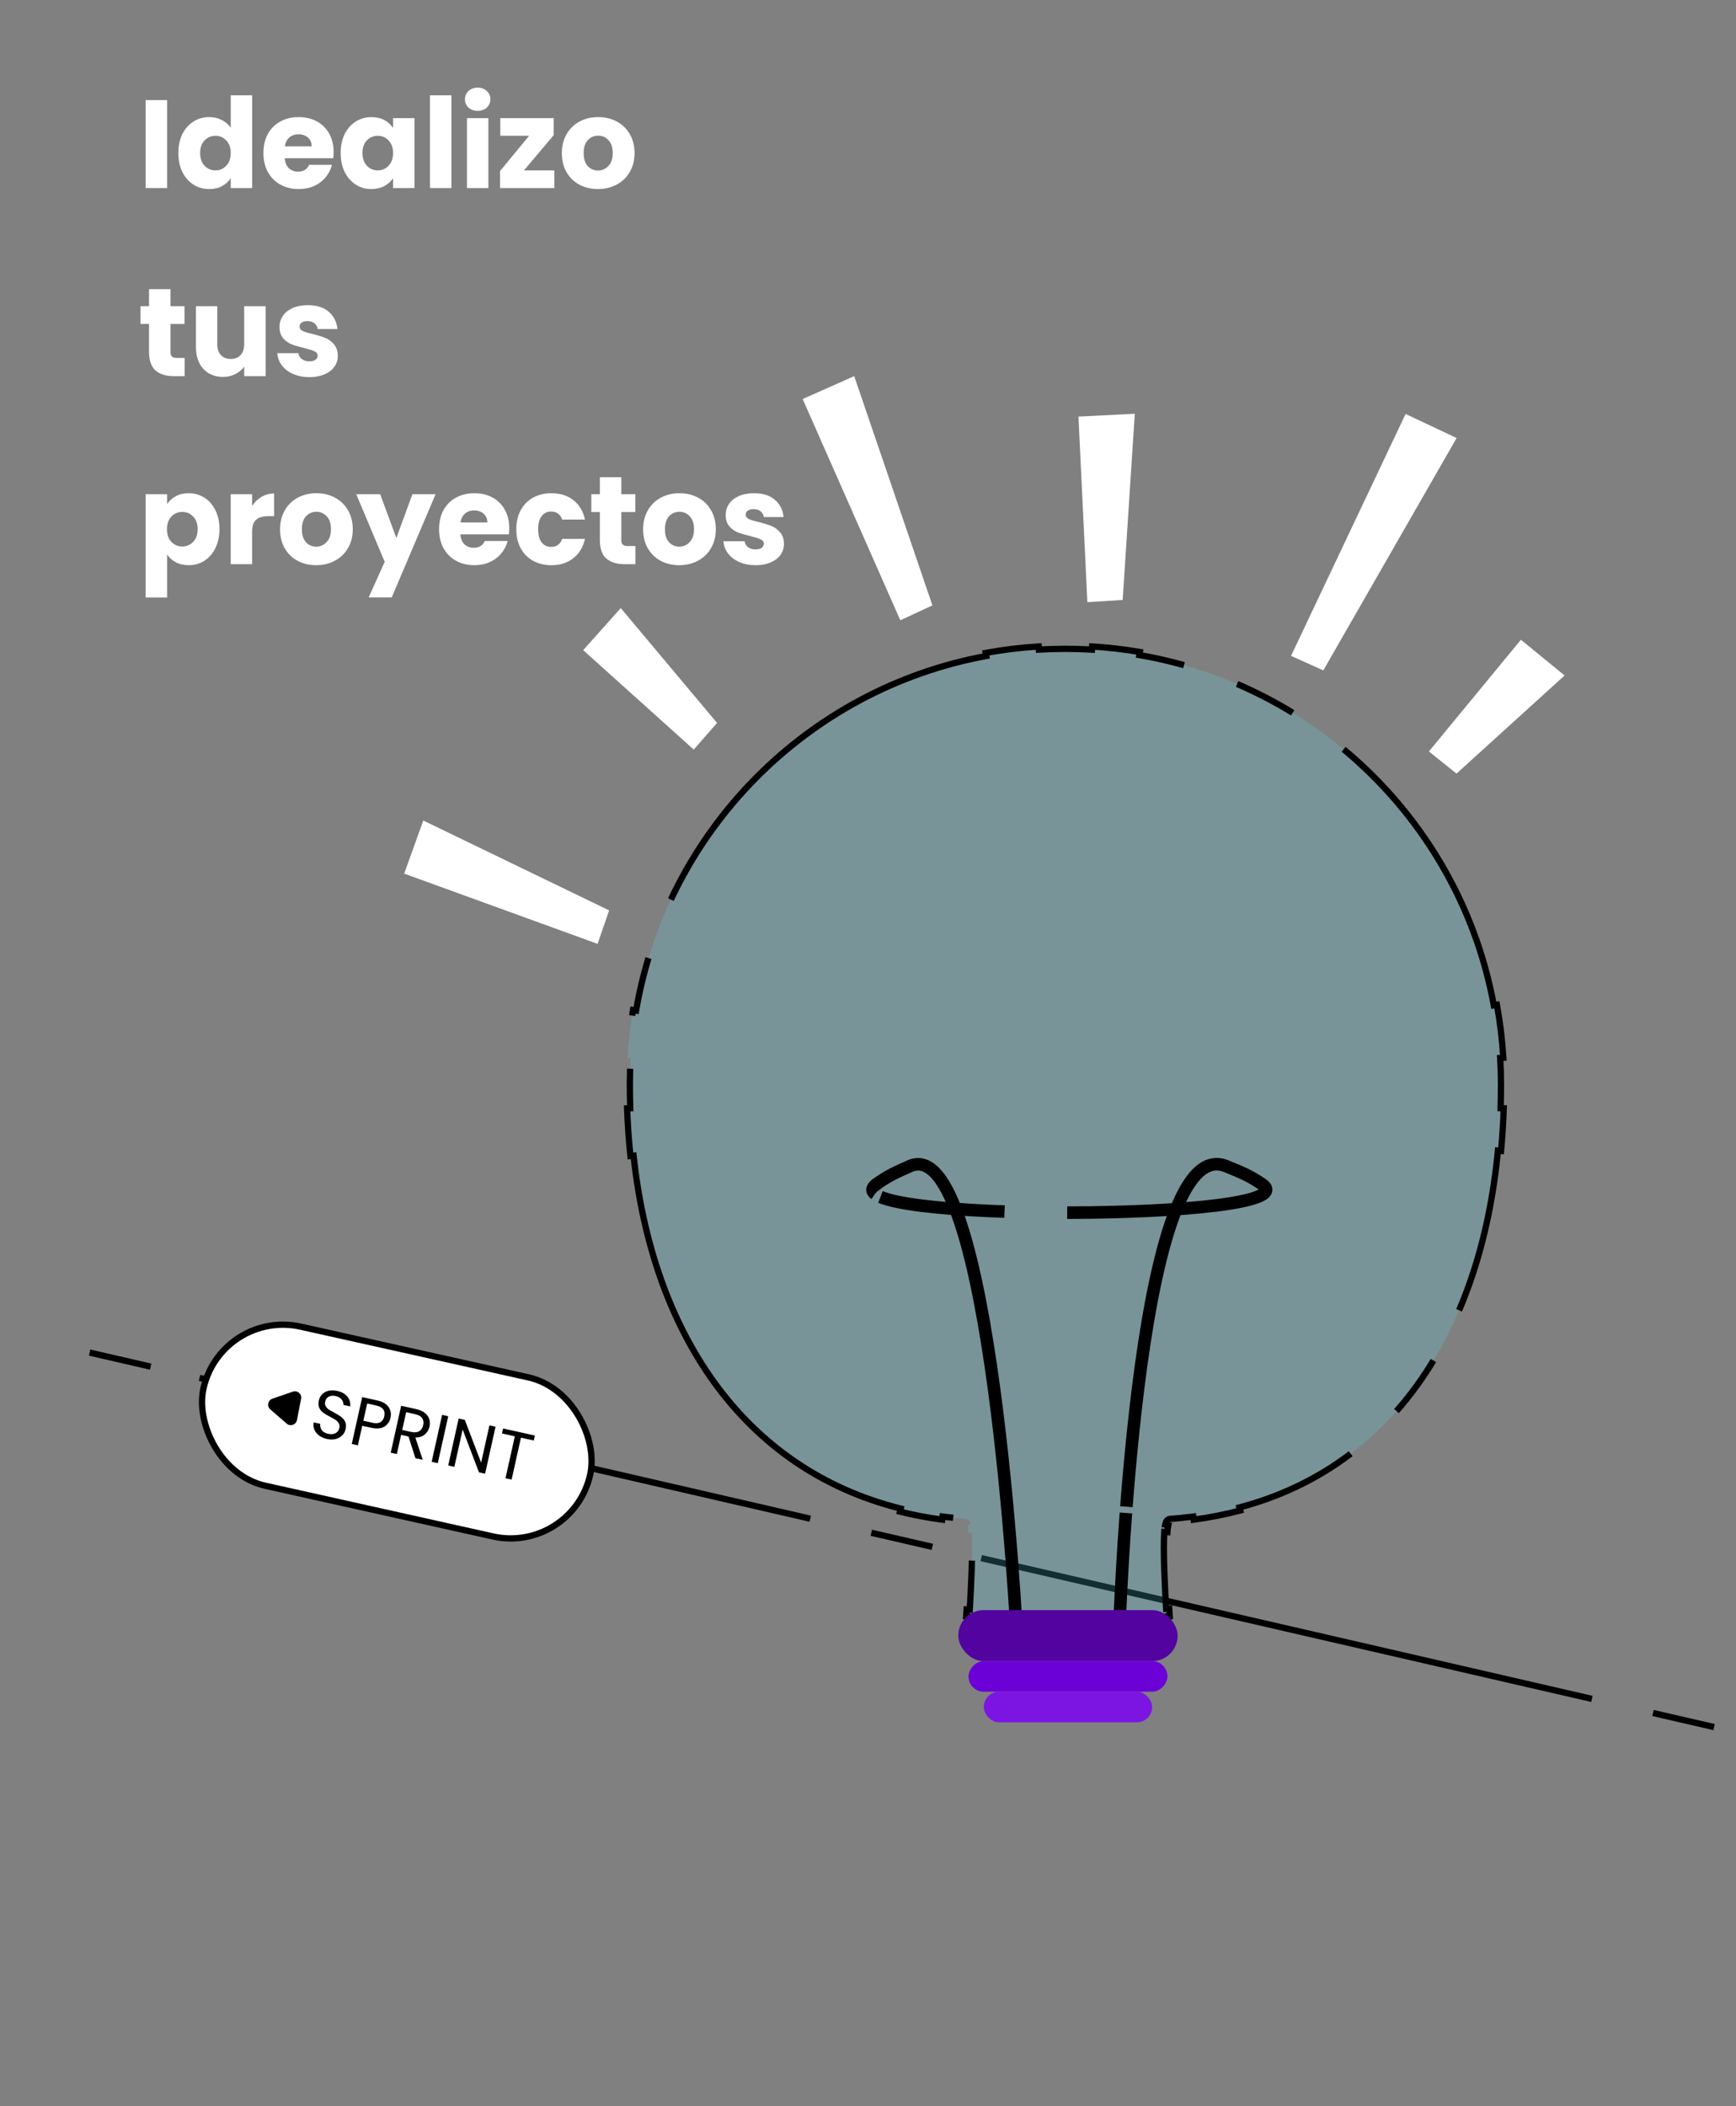 <svg width="277" height="336" viewBox="0 0 277 336" fill="none" xmlns="http://www.w3.org/2000/svg">
<rect x="0" y="0" width="277" height="336" fill="#808080" stroke="none"/>
<g clip-path="url(#clip0_259_693)">
<path d="M273.5 275.5L11 215" stroke="black" stroke-dasharray="10 10 100 8"/>
<path d="M154.662 257.936C154.664 257.913 154.665 257.889 154.667 257.865L154.168 257.833C154.186 257.55 154.21 257.178 154.236 256.737L154.735 256.767C154.916 253.779 155.244 247.545 155.045 244.492L154.546 244.524C154.514 244.022 154.466 243.608 154.402 243.312L154.89 243.205C154.852 243.03 154.8 242.854 154.724 242.708C154.661 242.59 154.496 242.329 154.165 242.304C152.888 242.209 151.633 242.079 150.402 241.915L150.336 242.411C148.012 242.102 145.768 241.675 143.606 241.134L143.727 240.649C118.269 234.29 104.077 212.153 101.094 184.351L100.597 184.404C100.33 181.914 100.152 179.379 100.065 176.808L100.564 176.791C100.521 175.536 100.5 174.272 100.5 173C100.5 171.579 100.543 170.167 100.627 168.767L100.128 168.737C100.283 166.158 100.577 163.615 101.004 161.118L101.497 161.203C106.396 132.551 128.835 109.883 157.369 104.645L157.279 104.153C160.045 103.645 162.868 103.3 165.737 103.128L165.767 103.627C167.167 103.543 168.579 103.5 170 103.5C171.421 103.5 172.833 103.543 174.233 103.627L174.263 103.128C176.842 103.283 179.385 103.577 181.881 104.004L181.797 104.497C210.449 109.396 233.117 131.835 238.355 160.369L238.847 160.279C239.355 163.045 239.7 165.868 239.872 168.737L239.373 168.767C239.457 170.167 239.5 171.579 239.5 173C239.5 174.266 239.48 175.524 239.439 176.774L239.939 176.79C239.864 179.09 239.721 181.36 239.508 183.596L239.01 183.549C236.355 211.475 222.889 233.816 197.766 240.468L197.894 240.951C195.52 241.58 193.042 242.07 190.46 242.413L190.394 241.917C189.17 242.08 187.921 242.209 186.649 242.304C186.318 242.329 186.152 242.59 186.09 242.708C186.013 242.854 185.962 243.03 185.924 243.205L186.412 243.312C186.353 243.584 186.308 243.955 186.276 244.404L185.777 244.368C185.564 247.335 185.887 253.57 186.071 256.642L186.57 256.612C186.6 257.108 186.626 257.524 186.646 257.833L186.147 257.865C186.149 257.889 186.15 257.913 186.152 257.936H185.424V258.436H183.153V257.936H157.914V258.436H155.39V257.936H154.662Z" fill="#5AE8FF" fill-opacity="0.2" stroke="black" stroke-dasharray="10 10 100 9"/>
<path d="M178.546 261.314C178.546 261.314 180.988 180.083 195.639 186.023C197.945 186.958 199.277 187.477 201.337 188.872C210.156 194.84 131.235 195.084 139.883 188.872C141.789 187.503 143.032 186.982 145.174 186.023C158.197 180.191 162.267 261.314 162.267 261.314" stroke="black" stroke-width="2" stroke-dasharray="20 1 100 10"/>
<rect x="152.906" y="256.841" width="35" height="8.14" rx="4.07" fill="#5203A0"/>
<rect width="31.744" height="4.884" rx="2.442" transform="matrix(1 0 0 -1 154.535 269.859)" fill="#6B00D7"/>
<rect x="156.977" y="269.859" width="26.86" height="4.884" rx="2.442" fill="#7C15E2"/>
<path d="M26.66 15.96V30H23.24V15.96H26.66ZM28.458 24.4C28.458 23.253 28.672 22.247 29.098 21.38C29.538 20.513 30.132 19.847 30.878 19.38C31.625 18.913 32.458 18.68 33.378 18.68C34.112 18.68 34.778 18.833 35.378 19.14C35.992 19.447 36.472 19.86 36.818 20.38V15.2H40.238V30H36.818V28.4C36.498 28.933 36.038 29.36 35.438 29.68C34.852 30 34.165 30.16 33.378 30.16C32.458 30.16 31.625 29.927 30.878 29.46C30.132 28.98 29.538 28.307 29.098 27.44C28.672 26.56 28.458 25.547 28.458 24.4ZM36.818 24.42C36.818 23.567 36.578 22.893 36.098 22.4C35.632 21.907 35.058 21.66 34.378 21.66C33.698 21.66 33.118 21.907 32.638 22.4C32.172 22.88 31.938 23.547 31.938 24.4C31.938 25.253 32.172 25.933 32.638 26.44C33.118 26.933 33.698 27.18 34.378 27.18C35.058 27.18 35.632 26.933 36.098 26.44C36.578 25.947 36.818 25.273 36.818 24.42ZM53.233 24.24C53.233 24.56 53.213 24.893 53.173 25.24H45.433C45.486 25.933 45.706 26.467 46.093 26.84C46.493 27.2 46.979 27.38 47.553 27.38C48.406 27.38 48.999 27.02 49.333 26.3H52.973C52.786 27.033 52.446 27.693 51.953 28.28C51.473 28.867 50.866 29.327 50.133 29.66C49.399 29.993 48.579 30.16 47.673 30.16C46.579 30.16 45.606 29.927 44.753 29.46C43.899 28.993 43.233 28.327 42.753 27.46C42.273 26.593 42.033 25.58 42.033 24.42C42.033 23.26 42.266 22.247 42.733 21.38C43.213 20.513 43.879 19.847 44.733 19.38C45.586 18.913 46.566 18.68 47.673 18.68C48.753 18.68 49.713 18.907 50.553 19.36C51.393 19.813 52.046 20.46 52.513 21.3C52.993 22.14 53.233 23.12 53.233 24.24ZM49.733 23.34C49.733 22.753 49.533 22.287 49.133 21.94C48.733 21.593 48.233 21.42 47.633 21.42C47.059 21.42 46.573 21.587 46.173 21.92C45.786 22.253 45.546 22.727 45.453 23.34H49.733ZM54.357 24.4C54.357 23.253 54.57 22.247 54.997 21.38C55.437 20.513 56.03 19.847 56.777 19.38C57.523 18.913 58.357 18.68 59.277 18.68C60.063 18.68 60.75 18.84 61.337 19.16C61.937 19.48 62.397 19.9 62.717 20.42V18.84H66.137V30H62.717V28.42C62.383 28.94 61.917 29.36 61.317 29.68C60.73 30 60.044 30.16 59.257 30.16C58.35 30.16 57.523 29.927 56.777 29.46C56.03 28.98 55.437 28.307 54.997 27.44C54.57 26.56 54.357 25.547 54.357 24.4ZM62.717 24.42C62.717 23.567 62.477 22.893 61.997 22.4C61.53 21.907 60.957 21.66 60.277 21.66C59.597 21.66 59.017 21.907 58.537 22.4C58.07 22.88 57.837 23.547 57.837 24.4C57.837 25.253 58.07 25.933 58.537 26.44C59.017 26.933 59.597 27.18 60.277 27.18C60.957 27.18 61.53 26.933 61.997 26.44C62.477 25.947 62.717 25.273 62.717 24.42ZM72.031 15.2V30H68.611V15.2H72.031ZM76.23 17.68C75.629 17.68 75.136 17.507 74.749 17.16C74.376 16.8 74.189 16.36 74.189 15.84C74.189 15.307 74.376 14.867 74.749 14.52C75.136 14.16 75.629 13.98 76.23 13.98C76.816 13.98 77.296 14.16 77.669 14.52C78.056 14.867 78.249 15.307 78.249 15.84C78.249 16.36 78.056 16.8 77.669 17.16C77.296 17.507 76.816 17.68 76.23 17.68ZM77.93 18.84V30H74.51V18.84H77.93ZM83.608 27.18H88.448V30H79.788V27.28L84.428 21.66H79.828V18.84H88.348V21.56L83.608 27.18ZM95.41 30.16C94.317 30.16 93.33 29.927 92.45 29.46C91.583 28.993 90.897 28.327 90.39 27.46C89.897 26.593 89.65 25.58 89.65 24.42C89.65 23.273 89.903 22.267 90.41 21.4C90.916 20.52 91.61 19.847 92.49 19.38C93.37 18.913 94.356 18.68 95.45 18.68C96.543 18.68 97.53 18.913 98.41 19.38C99.29 19.847 99.983 20.52 100.49 21.4C100.997 22.267 101.25 23.273 101.25 24.42C101.25 25.567 100.99 26.58 100.47 27.46C99.963 28.327 99.263 28.993 98.37 29.46C97.49 29.927 96.503 30.16 95.41 30.16ZM95.41 27.2C96.063 27.2 96.617 26.96 97.07 26.48C97.537 26 97.77 25.313 97.77 24.42C97.77 23.527 97.543 22.84 97.09 22.36C96.65 21.88 96.103 21.64 95.45 21.64C94.783 21.64 94.23 21.88 93.79 22.36C93.35 22.827 93.13 23.513 93.13 24.42C93.13 25.313 93.343 26 93.77 26.48C94.21 26.96 94.757 27.2 95.41 27.2ZM29.46 57.1V60H27.72C26.48 60 25.513 59.7 24.82 59.1C24.127 58.487 23.78 57.493 23.78 56.12V51.68H22.42V48.84H23.78V46.12H27.2V48.84H29.44V51.68H27.2V56.16C27.2 56.493 27.28 56.733 27.44 56.88C27.6 57.027 27.867 57.1 28.24 57.1H29.46ZM42.385 48.84V60H38.965V58.48C38.618 58.973 38.145 59.373 37.545 59.68C36.958 59.973 36.305 60.12 35.585 60.12C34.732 60.12 33.978 59.933 33.325 59.56C32.672 59.173 32.165 58.62 31.805 57.9C31.445 57.18 31.265 56.333 31.265 55.36V48.84H34.665V54.9C34.665 55.647 34.858 56.227 35.245 56.64C35.632 57.053 36.152 57.26 36.805 57.26C37.472 57.26 37.998 57.053 38.385 56.64C38.772 56.227 38.965 55.647 38.965 54.9V48.84H42.385ZM49.382 60.16C48.408 60.16 47.542 59.993 46.782 59.66C46.022 59.327 45.422 58.873 44.982 58.3C44.542 57.713 44.295 57.06 44.242 56.34H47.622C47.662 56.727 47.842 57.04 48.162 57.28C48.482 57.52 48.875 57.64 49.342 57.64C49.768 57.64 50.095 57.56 50.322 57.4C50.562 57.227 50.682 57.007 50.682 56.74C50.682 56.42 50.515 56.187 50.182 56.04C49.848 55.88 49.308 55.707 48.562 55.52C47.762 55.333 47.095 55.14 46.562 54.94C46.028 54.727 45.568 54.4 45.182 53.96C44.795 53.507 44.602 52.9 44.602 52.14C44.602 51.5 44.775 50.92 45.122 50.4C45.482 49.867 46.002 49.447 46.682 49.14C47.375 48.833 48.195 48.68 49.142 48.68C50.542 48.68 51.642 49.027 52.442 49.72C53.255 50.413 53.722 51.333 53.842 52.48H50.682C50.628 52.093 50.455 51.787 50.162 51.56C49.882 51.333 49.508 51.22 49.042 51.22C48.642 51.22 48.335 51.3 48.122 51.46C47.908 51.607 47.802 51.813 47.802 52.08C47.802 52.4 47.968 52.64 48.302 52.8C48.648 52.96 49.182 53.12 49.902 53.28C50.728 53.493 51.402 53.707 51.922 53.92C52.442 54.12 52.895 54.453 53.282 54.92C53.682 55.373 53.888 55.987 53.902 56.76C53.902 57.413 53.715 58 53.342 58.52C52.982 59.027 52.455 59.427 51.762 59.72C51.082 60.013 50.288 60.16 49.382 60.16ZM26.66 80.42C26.993 79.9 27.453 79.48 28.04 79.16C28.627 78.84 29.313 78.68 30.1 78.68C31.02 78.68 31.853 78.913 32.6 79.38C33.347 79.847 33.933 80.513 34.36 81.38C34.8 82.247 35.02 83.253 35.02 84.4C35.02 85.547 34.8 86.56 34.36 87.44C33.933 88.307 33.347 88.98 32.6 89.46C31.853 89.927 31.02 90.16 30.1 90.16C29.327 90.16 28.64 90 28.04 89.68C27.453 89.36 26.993 88.947 26.66 88.44V95.32H23.24V78.84H26.66V80.42ZM31.54 84.4C31.54 83.547 31.3 82.88 30.82 82.4C30.353 81.907 29.773 81.66 29.08 81.66C28.4 81.66 27.82 81.907 27.34 82.4C26.873 82.893 26.64 83.567 26.64 84.42C26.64 85.273 26.873 85.947 27.34 86.44C27.82 86.933 28.4 87.18 29.08 87.18C29.76 87.18 30.34 86.933 30.82 86.44C31.3 85.933 31.54 85.253 31.54 84.4ZM40.234 80.7C40.634 80.087 41.134 79.607 41.734 79.26C42.334 78.9 43.001 78.72 43.734 78.72V82.34H42.794C41.941 82.34 41.301 82.527 40.874 82.9C40.448 83.26 40.234 83.9 40.234 84.82V90H36.814V78.84H40.234V80.7ZM50.449 90.16C49.356 90.16 48.369 89.927 47.489 89.46C46.622 88.993 45.936 88.327 45.429 87.46C44.936 86.593 44.689 85.58 44.689 84.42C44.689 83.273 44.942 82.267 45.449 81.4C45.956 80.52 46.649 79.847 47.529 79.38C48.409 78.913 49.396 78.68 50.489 78.68C51.582 78.68 52.569 78.913 53.449 79.38C54.329 79.847 55.022 80.52 55.529 81.4C56.036 82.267 56.289 83.273 56.289 84.42C56.289 85.567 56.029 86.58 55.509 87.46C55.002 88.327 54.302 88.993 53.409 89.46C52.529 89.927 51.542 90.16 50.449 90.16ZM50.449 87.2C51.102 87.2 51.656 86.96 52.109 86.48C52.576 86 52.809 85.313 52.809 84.42C52.809 83.527 52.582 82.84 52.129 82.36C51.689 81.88 51.142 81.64 50.489 81.64C49.822 81.64 49.269 81.88 48.829 82.36C48.389 82.827 48.169 83.513 48.169 84.42C48.169 85.313 48.382 86 48.809 86.48C49.249 86.96 49.796 87.2 50.449 87.2ZM69.503 78.84L62.503 95.3H58.823L61.383 89.62L56.843 78.84H60.663L63.243 85.82L65.803 78.84H69.503ZM81.26 84.24C81.26 84.56 81.24 84.893 81.2 85.24H73.46C73.513 85.933 73.733 86.467 74.12 86.84C74.52 87.2 75.007 87.38 75.58 87.38C76.433 87.38 77.027 87.02 77.36 86.3H81C80.813 87.033 80.473 87.693 79.98 88.28C79.5 88.867 78.893 89.327 78.16 89.66C77.427 89.993 76.607 90.16 75.7 90.16C74.607 90.16 73.633 89.927 72.78 89.46C71.927 88.993 71.26 88.327 70.78 87.46C70.3 86.593 70.06 85.58 70.06 84.42C70.06 83.26 70.293 82.247 70.76 81.38C71.24 80.513 71.907 79.847 72.76 79.38C73.613 78.913 74.593 78.68 75.7 78.68C76.78 78.68 77.74 78.907 78.58 79.36C79.42 79.813 80.073 80.46 80.54 81.3C81.02 82.14 81.26 83.12 81.26 84.24ZM77.76 83.34C77.76 82.753 77.56 82.287 77.16 81.94C76.76 81.593 76.26 81.42 75.66 81.42C75.087 81.42 74.6 81.587 74.2 81.92C73.813 82.253 73.573 82.727 73.48 83.34H77.76ZM82.384 84.42C82.384 83.26 82.618 82.247 83.084 81.38C83.564 80.513 84.224 79.847 85.064 79.38C85.918 78.913 86.891 78.68 87.984 78.68C89.384 78.68 90.551 79.047 91.484 79.78C92.431 80.513 93.051 81.547 93.344 82.88H89.704C89.398 82.027 88.804 81.6 87.924 81.6C87.298 81.6 86.798 81.847 86.424 82.34C86.051 82.82 85.864 83.513 85.864 84.42C85.864 85.327 86.051 86.027 86.424 86.52C86.798 87 87.298 87.24 87.924 87.24C88.804 87.24 89.398 86.813 89.704 85.96H93.344C93.051 87.267 92.431 88.293 91.484 89.04C90.538 89.787 89.371 90.16 87.984 90.16C86.891 90.16 85.918 89.927 85.064 89.46C84.224 88.993 83.564 88.327 83.084 87.46C82.618 86.593 82.384 85.58 82.384 84.42ZM101.394 87.1V90H99.654C98.414 90 97.447 89.7 96.754 89.1C96.06 88.487 95.714 87.493 95.714 86.12V81.68H94.354V78.84H95.714V76.12H99.134V78.84H101.374V81.68H99.134V86.16C99.134 86.493 99.214 86.733 99.374 86.88C99.534 87.027 99.8 87.1 100.174 87.1H101.394ZM108.379 90.16C107.285 90.16 106.299 89.927 105.419 89.46C104.552 88.993 103.865 88.327 103.359 87.46C102.865 86.593 102.619 85.58 102.619 84.42C102.619 83.273 102.872 82.267 103.379 81.4C103.885 80.52 104.579 79.847 105.459 79.38C106.339 78.913 107.325 78.68 108.419 78.68C109.512 78.68 110.499 78.913 111.379 79.38C112.259 79.847 112.952 80.52 113.459 81.4C113.965 82.267 114.219 83.273 114.219 84.42C114.219 85.567 113.959 86.58 113.439 87.46C112.932 88.327 112.232 88.993 111.339 89.46C110.459 89.927 109.472 90.16 108.379 90.16ZM108.379 87.2C109.032 87.2 109.585 86.96 110.039 86.48C110.505 86 110.739 85.313 110.739 84.42C110.739 83.527 110.512 82.84 110.059 82.36C109.619 81.88 109.072 81.64 108.419 81.64C107.752 81.64 107.199 81.88 106.759 82.36C106.319 82.827 106.099 83.513 106.099 84.42C106.099 85.313 106.312 86 106.739 86.48C107.179 86.96 107.725 87.2 108.379 87.2ZM120.573 90.16C119.6 90.16 118.733 89.993 117.973 89.66C117.213 89.327 116.613 88.873 116.173 88.3C115.733 87.713 115.486 87.06 115.433 86.34H118.813C118.853 86.727 119.033 87.04 119.353 87.28C119.673 87.52 120.066 87.64 120.533 87.64C120.96 87.64 121.286 87.56 121.513 87.4C121.753 87.227 121.873 87.007 121.873 86.74C121.873 86.42 121.706 86.187 121.373 86.04C121.04 85.88 120.5 85.707 119.753 85.52C118.953 85.333 118.286 85.14 117.753 84.94C117.22 84.727 116.76 84.4 116.373 83.96C115.986 83.507 115.793 82.9 115.793 82.14C115.793 81.5 115.966 80.92 116.313 80.4C116.673 79.867 117.193 79.447 117.873 79.14C118.566 78.833 119.386 78.68 120.333 78.68C121.733 78.68 122.833 79.027 123.633 79.72C124.446 80.413 124.913 81.333 125.033 82.48H121.873C121.82 82.093 121.646 81.787 121.353 81.56C121.073 81.333 120.7 81.22 120.233 81.22C119.833 81.22 119.526 81.3 119.313 81.46C119.1 81.607 118.993 81.813 118.993 82.08C118.993 82.4 119.16 82.64 119.493 82.8C119.84 82.96 120.373 83.12 121.093 83.28C121.92 83.493 122.593 83.707 123.113 83.92C123.633 84.12 124.086 84.453 124.473 84.92C124.873 85.373 125.08 85.987 125.093 86.76C125.093 87.413 124.906 88 124.533 88.52C124.173 89.027 123.646 89.427 122.953 89.72C122.273 90.013 121.48 90.16 120.573 90.16Z" fill="white"/>
<path d="M224.28 66.035L232.421 69.872L211.148 106.943L206 104.621L224.28 66.035Z" fill="white"/>
<path d="M64.49 139.357L67.541 130.889L97.196 145.225L95.35 150.562L64.49 139.357Z" fill="white"/>
<path d="M242.681 102.051L249.647 107.75L232.403 123.405L228 119.869L242.681 102.051Z" fill="white"/>
<path d="M172.081 66.456L181.07 66L179.137 95.704L173.501 96.056L172.081 66.456Z" fill="white"/>
<path d="M128.074 63.652L136.3 60L148.781 96.574L143.655 98.944L128.074 63.652Z" fill="white"/>
<path d="M93.054 103.714L99.048 97L114.415 115.323L110.694 119.57L93.054 103.714Z" fill="white"/>
<rect x="35.291" y="208.801" width="63.216" height="26" rx="13" transform="rotate(12.552 35.291 208.801)" fill="white"/>
<path d="M43.129 224.822C42.548 224.317 42.731 223.372 43.459 223.121L46.734 221.993C47.462 221.742 48.189 222.373 48.042 223.129L47.382 226.529C47.235 227.285 46.325 227.599 45.744 227.094L43.129 224.822Z" fill="black"/>
<path d="M52.18 229.545C51.686 229.435 51.262 229.25 50.906 228.991C50.56 228.726 50.31 228.414 50.156 228.057C50.004 227.693 49.97 227.306 50.054 226.896L51.096 227.128C51.053 227.487 51.13 227.816 51.327 228.115C51.532 228.409 51.878 228.61 52.364 228.718C52.83 228.822 53.22 228.788 53.536 228.618C53.861 228.443 54.064 228.172 54.145 227.807C54.209 227.521 54.182 227.271 54.064 227.057C53.947 226.843 53.78 226.663 53.564 226.517C53.349 226.371 53.053 226.2 52.676 226.004C52.211 225.765 51.842 225.548 51.57 225.352C51.305 225.158 51.096 224.901 50.941 224.581C50.796 224.255 50.775 223.86 50.879 223.395C50.97 222.987 51.154 222.648 51.432 222.38C51.709 222.111 52.053 221.932 52.464 221.843C52.882 221.756 53.334 221.766 53.82 221.875C54.522 222.031 55.056 222.334 55.421 222.783C55.794 223.235 55.945 223.756 55.873 224.349L54.799 224.11C54.827 223.816 54.733 223.532 54.515 223.258C54.3 222.977 53.974 222.788 53.537 222.691C53.129 222.6 52.773 222.633 52.467 222.791C52.163 222.941 51.969 223.206 51.885 223.585C51.824 223.857 51.85 224.096 51.962 224.301C52.081 224.508 52.241 224.682 52.442 224.825C52.652 224.962 52.949 225.133 53.331 225.338C53.795 225.584 54.162 225.809 54.432 226.012C54.704 226.207 54.916 226.469 55.069 226.796C55.223 227.116 55.248 227.512 55.142 227.984C55.061 228.349 54.888 228.671 54.623 228.95C54.358 229.229 54.013 229.427 53.589 229.543C53.165 229.659 52.696 229.659 52.18 229.545ZM62.308 226.165C62.169 226.788 61.839 227.259 61.317 227.578C60.804 227.892 60.111 227.952 59.237 227.758L57.799 227.437L57.103 230.562L56.126 230.344L57.792 222.861L60.208 223.398C61.053 223.586 61.648 223.933 61.994 224.438C62.347 224.945 62.451 225.521 62.308 226.165ZM59.417 226.952C59.961 227.074 60.388 227.045 60.698 226.866C61.008 226.687 61.212 226.379 61.309 225.943C61.515 225.019 61.088 224.44 60.029 224.204L58.59 223.883L57.978 226.632L59.417 226.952ZM66.284 232.606L65.183 229.149L64.002 228.886L63.321 231.946L62.344 231.729L64.01 224.245L66.426 224.783C66.991 224.909 67.446 225.111 67.789 225.391C68.14 225.672 68.375 225.998 68.495 226.371C68.615 226.743 68.628 227.14 68.534 227.562C68.419 228.078 68.168 228.499 67.78 228.826C67.398 229.154 66.897 229.316 66.274 229.313L67.455 232.867L66.284 232.606ZM64.177 228.102L65.615 228.423C66.145 228.541 66.571 228.5 66.893 228.302C67.217 228.096 67.428 227.774 67.525 227.338C67.624 226.894 67.568 226.521 67.357 226.219C67.154 225.918 66.783 225.708 66.247 225.588L64.808 225.268L64.177 228.102ZM71.519 225.917L69.853 233.401L68.876 233.183L70.543 225.699L71.519 225.917ZM77.403 235.081L76.425 234.864L73.822 228.03L72.496 233.989L71.519 233.771L73.187 226.277L74.164 226.494L76.77 233.318L78.094 227.369L79.071 227.587L77.403 235.081ZM85.341 228.994L85.164 229.789L83.124 229.334L81.634 236.024L80.657 235.806L82.147 229.117L80.096 228.66L80.273 227.866L85.341 228.994Z" fill="black"/>
<rect x="35.291" y="208.801" width="63.216" height="26" rx="13" transform="rotate(12.552 35.291 208.801)" stroke="black"/>
</g>
<defs>
<clipPath id="clip0_259_693">
<rect width="277" height="336" fill="white"/>
</clipPath>
</defs>
</svg>
